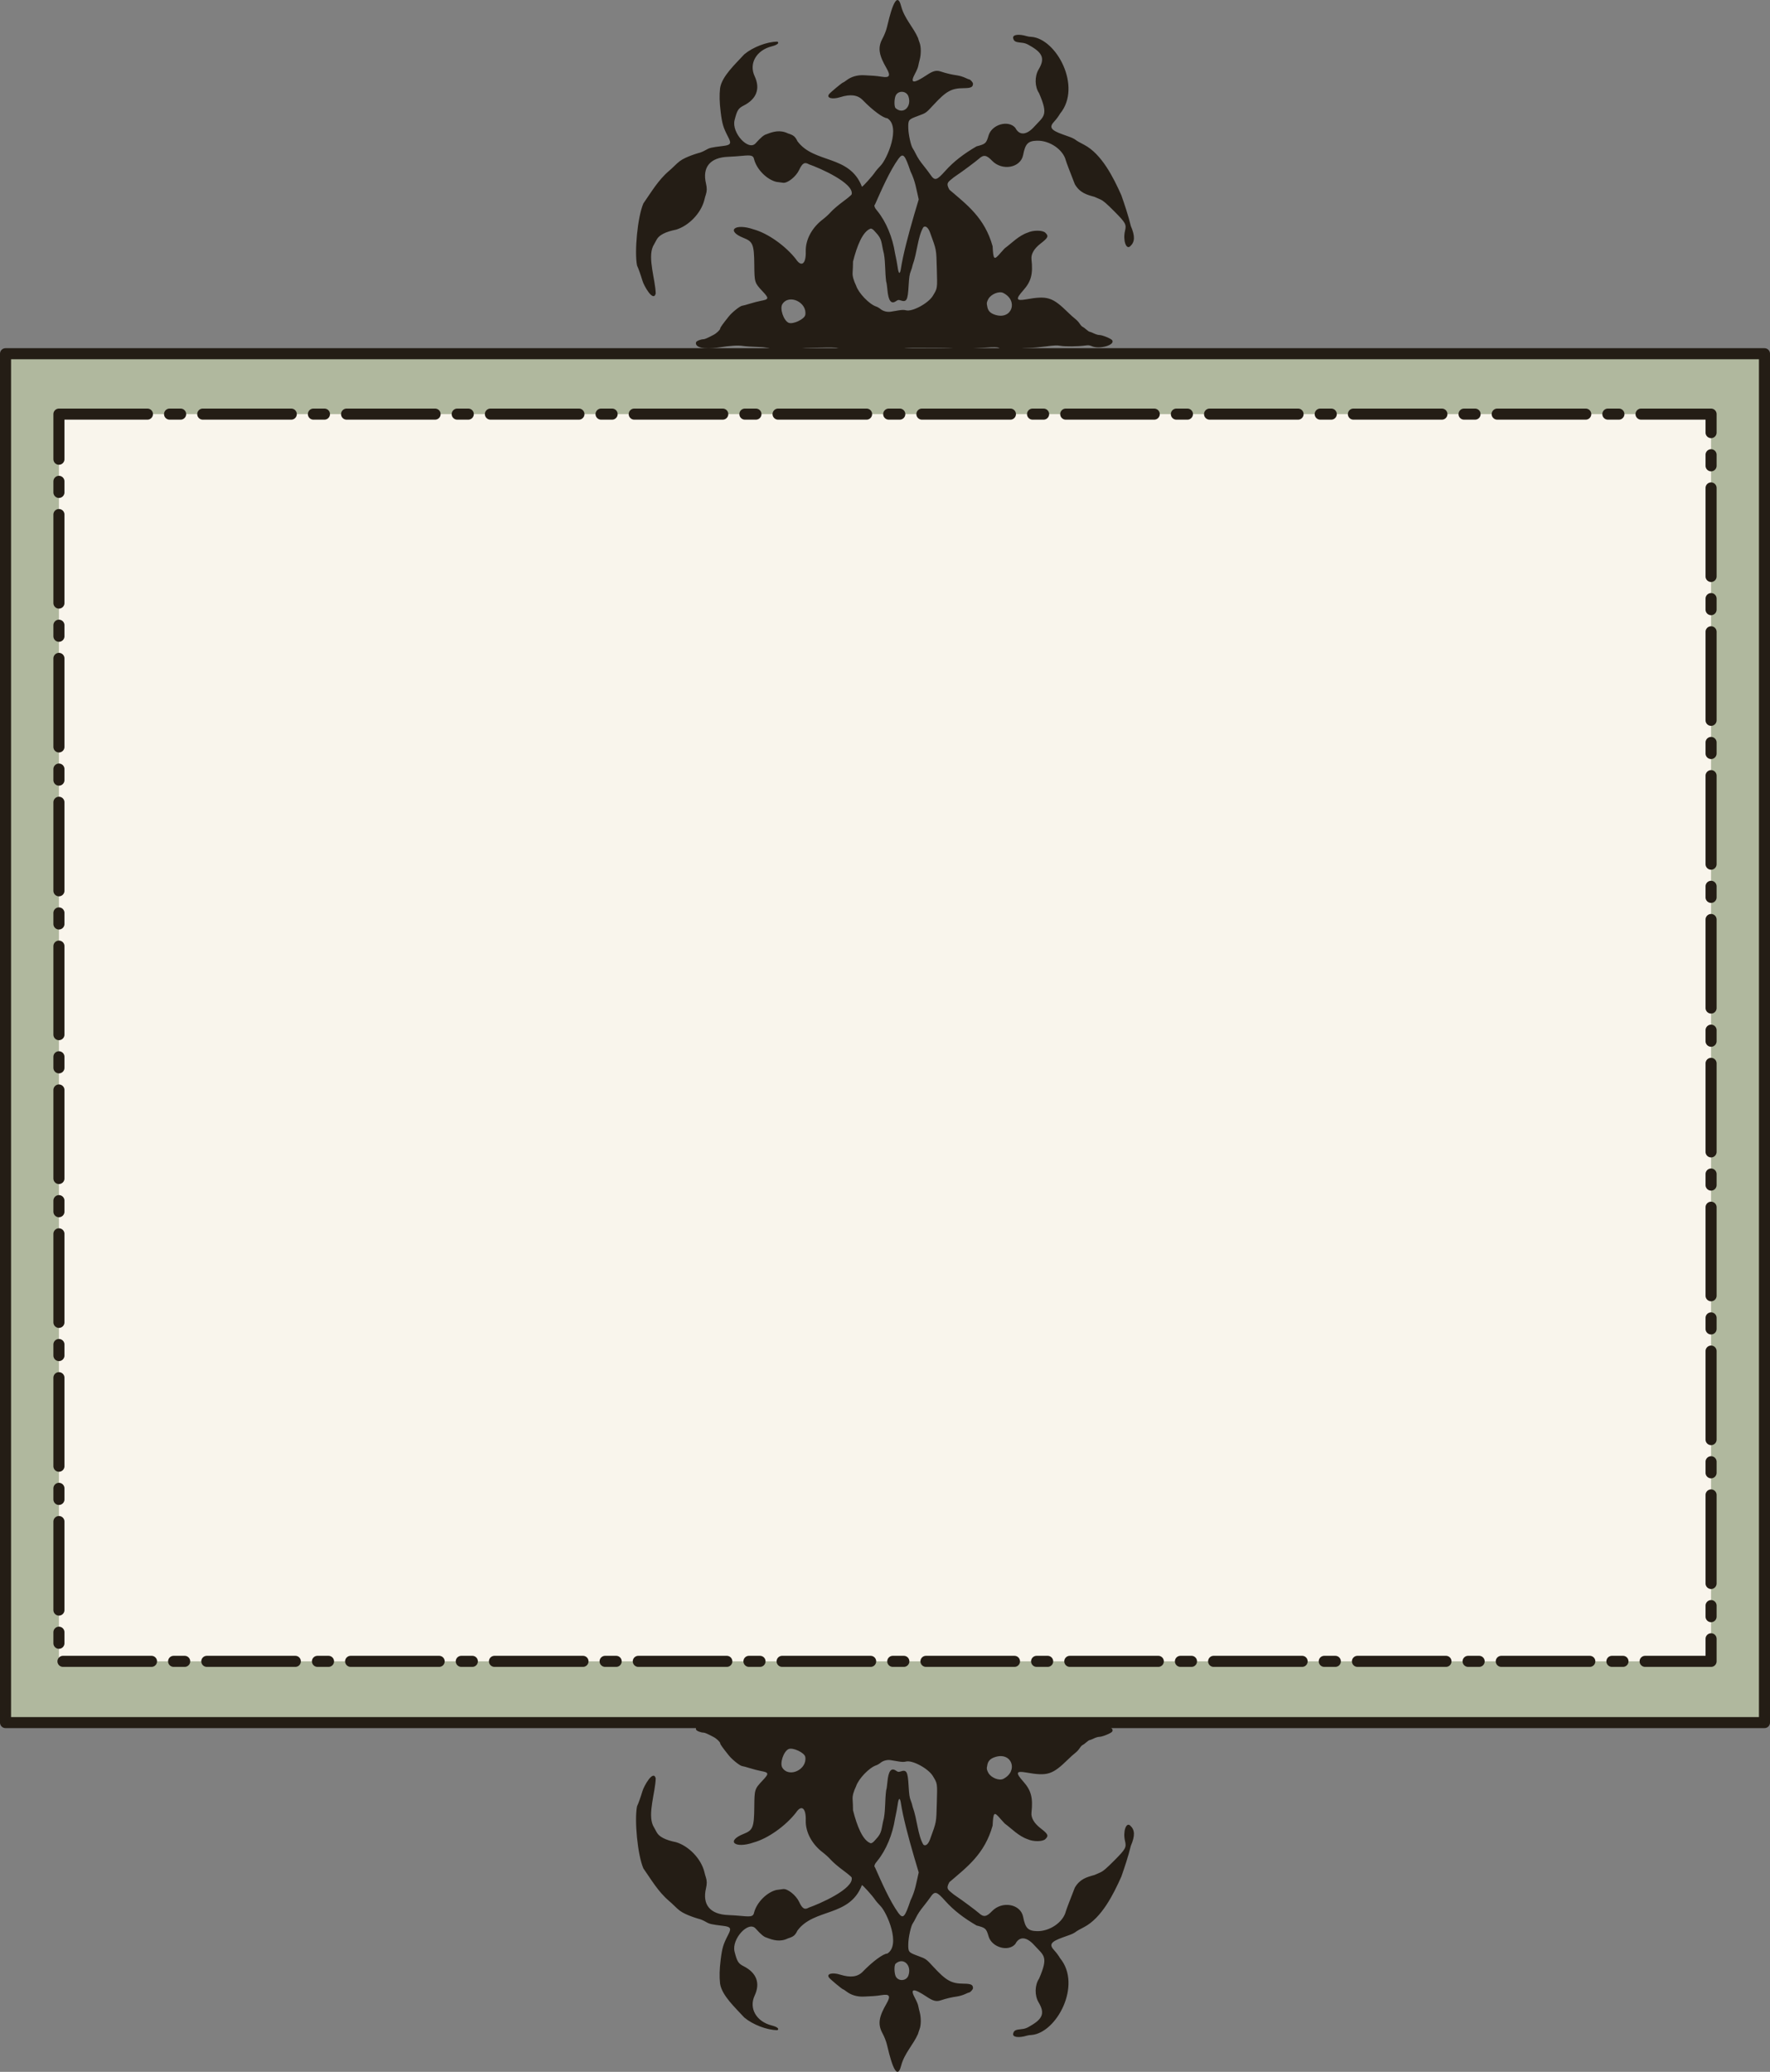 <?xml version="1.0" encoding="UTF-8" standalone="no"?>
<svg
   xml:space="preserve"
   width="640"
   height="749"
   viewBox="0 0 169.333 198.172"
   version="1.1"
   id="svg5145"
   sodipodi:docname="popup_5.svg"
   inkscape:version="1.2.2 (b0a8486541, 2022-12-01)"
   xmlns:inkscape="http://www.inkscape.org/namespaces/inkscape"
   xmlns:sodipodi="http://sodipodi.sourceforge.net/DTD/sodipodi-0.dtd"
   xmlns="http://www.w3.org/2000/svg"
   xmlns:svg="http://www.w3.org/2000/svg"><rect x="0" y="0" width="169.333" height="198.172" fill="#808080" stroke="none"/><defs
     id="defs5149" /><sodipodi:namedview
     id="namedview5147"
     pagecolor="#ffffff"
     bordercolor="#999999"
     borderopacity="1"
     inkscape:showpageshadow="0"
     inkscape:pageopacity="0"
     inkscape:pagecheckerboard="0"
     inkscape:deskcolor="#d1d1d1"
     showgrid="false"
     inkscape:zoom="0.9754033"
     inkscape:cx="147.11863"
     inkscape:cy="404.9607"
     inkscape:window-width="1920"
     inkscape:window-height="1051"
     inkscape:window-x="0"
     inkscape:window-y="0"
     inkscape:window-maximized="1"
     inkscape:current-layer="svg5145" /><path
     d="m 60.944,172.773 c 0.125,-0.255 0.348,-0.88 0.515,-1.442 0.129,-0.471 1.04,-2.105 1.272,-1.236 -0.029,1.317 -0.78,3.381 -0.26,4.514 0.119,0.207 0.233,0.417 0.342,0.629 0.228,0.446 0.84,0.762 1.868,0.968 1.202,0.365 2.376,1.557 2.7,2.827 0.041,0.18 0.09,0.358 0.148,0.533 0.109,0.321 0.112,0.632 0.013,1.048 -0.374,1.572 0.397,2.5 2.132,2.561 0.448,0.02 0.895,0.05 1.342,0.093 0.888,0.085 1.057,0.032 1.133,-0.357 0.275,-0.986 1.235,-1.92 2.127,-2.135 0.222,-0.027 0.508,-0.065 0.635,-0.085 0.422,-0.065 1.239,0.583 1.539,1.22 0.312,0.666 0.526,0.788 0.946,0.544 0.954,-0.326 4.327,-1.788 4.082,-2.873 -0.02,-0.06 -0.396,-0.373 -0.835,-0.697 -0.44,-0.324 -0.954,-0.765 -1.143,-0.978 -0.19,-0.214 -0.528,-0.528 -0.754,-0.697 -1.07,-0.806 -1.692,-1.964 -1.66,-3.09 0.033,-1.193 -0.412,-1.539 -0.942,-0.734 -1,1.277 -2.685,2.471 -4.038,2.844 -1.822,0.63 -2.702,-0.133 -0.949,-0.824 0.873,-0.344 0.986,-0.632 1.005,-2.558 0.016,-1.694 0.025,-1.724 0.797,-2.547 0.636,-0.679 0.617,-0.76 -0.205,-0.912 -0.227,-0.043 -0.686,-0.162 -1.018,-0.265 -0.333,-0.104 -0.654,-0.19 -0.716,-0.193 -0.202,-0.008 -0.959,-0.605 -1.292,-1.02 -0.595,-0.745 -0.828,-1.07 -0.826,-1.162 0.002,-0.118 -0.35,-0.456 -0.63,-0.602 -0.575,-0.303 -0.836,-0.418 -0.955,-0.42 -0.288,-0.008 -0.692,-0.171 -0.727,-0.294 -0.136,-0.492 0.762,-0.71 2.091,-0.508 1.208,0.185 1.91,0.23 2.397,0.154 0.247,-0.039 0.897,-0.08 1.444,-0.094 1.34,-0.031 1.809,-0.331 1.375,-0.878 -0.475,-0.598 -0.532,-0.903 -0.25,-1.331 0.586,-0.894 1.173,-1.178 1.733,-0.84 1.094,0.662 1.253,0.984 1.048,2.118 -0.156,0.852 -0.241,0.811 1.79,0.862 1.208,0.03 1.775,0.02 1.873,-0.034 0.09,-0.05 0.591,-0.071 1.42,-0.062 0.705,0.007 1.525,0 1.825,-0.017 1.312,-0.073 2.648,-0.056 3.133,0.041 0.193,0.039 0.711,0.067 1.15,0.063 0.44,-0.004 1.377,-0.008 2.08,-0.008 0.705,0 1.462,-0.034 1.684,-0.074 0.318,-0.057 0.798,-0.045 2.238,0.054 2.064,0.143 2.06,0.144 2.068,-0.37 0.005,-0.222 -0.189,-0.745 -0.304,-0.824 -0.363,-0.25 -0.332,-1.375 0.045,-1.657 1.404,-1.046 3.285,1.064 1.999,2.241 -0.415,0.38 -0.134,0.595 0.795,0.61 0.601,0.022 1.2,0.072 1.796,0.15 0.862,0.113 1.111,0.124 1.438,0.064 0.431,-0.08 1.693,-0.067 2.33,0.024 0.317,0.045 0.453,0.032 0.656,-0.057 0.736,-0.33 2.261,0.11 1.96,0.565 -0.105,0.16 -0.953,0.506 -1.233,0.503 -0.112,-0.002 -0.348,0.067 -0.526,0.155 -0.178,0.087 -0.36,0.158 -0.403,0.157 -0.044,0 -0.19,0.097 -0.324,0.218 -0.134,0.121 -0.294,0.237 -0.355,0.259 -0.06,0.02 -0.181,0.153 -0.27,0.294 -0.113,0.168 -0.252,0.318 -0.41,0.445 -0.235,0.19 -0.461,0.392 -0.676,0.604 -1.534,1.5 -1.98,1.641 -4.055,1.277 -0.954,-0.167 -1.008,0.019 -0.25,0.872 0.748,0.842 0.936,1.558 0.778,2.965 -0.055,0.495 0.253,1.024 0.88,1.507 0.718,0.553 0.784,0.705 0.448,1.03 -0.26,0.253 -1.154,0.259 -1.69,0.011 -0.86,-0.29 -1.55,-1.023 -2.101,-1.428 -0.03,0 -0.24,-0.219 -0.469,-0.485 -0.654,-0.765 -0.714,-0.72 -0.785,0.609 -0.763,2.736 -2.476,3.981 -4.135,5.408 -0.293,0.535 -0.208,0.672 0.143,0.957 0.174,0.154 0.36,0.295 0.555,0.421 0.444,0.289 1.864,1.345 2.119,1.576 0.456,0.415 0.729,0.376 1.26,-0.178 0.97,-1.012 2.74,-0.689 2.978,0.545 0.206,1.076 0.464,1.343 1.322,1.366 1.213,0.034 2.505,-0.85 2.763,-1.891 0.038,-0.148 0.42,-1.161 0.86,-2.271 0.48,-0.816 1.114,-1.002 1.875,-1.207 l 0.563,-0.247 c 0.282,-0.123 0.57,-0.37 1.345,-1.148 1.083,-1.09 1.168,-1.243 1.018,-1.861 -0.212,-0.88 0.102,-1.827 0.49,-1.478 0.463,0.413 0.482,0.98 0.067,1.942 -0.245,1.013 -0.6,2.065 -0.907,2.943 -0.772,1.728 -1.885,3.946 -3.561,4.829 -0.35,0.175 -0.713,0.382 -0.806,0.46 -0.092,0.079 -0.333,0.203 -0.536,0.276 l -0.709,0.255 c -1.158,0.416 -1.329,0.69 -0.787,1.258 0.205,0.226 0.386,0.472 0.541,0.734 2.113,2.574 -0.353,7.171 -2.76,7.34 -0.141,0.002 -0.282,0.023 -0.418,0.062 -0.784,0.236 -1.385,0.152 -1.315,-0.184 0.057,-0.273 0.198,-0.37 0.591,-0.413 0.574,-0.06 0.66,-0.091 1.204,-0.421 1.063,-0.646 1.223,-1.19 0.637,-2.169 -0.389,-0.649 -0.37,-1.654 0.044,-2.26 0.931,-2.151 0.465,-2.187 -0.449,-3.199 -0.748,-0.833 -1.436,-0.877 -1.822,-0.117 -0.655,0.759 -2.194,0.343 -2.541,-0.685 -0.24,-0.812 -0.286,-0.857 -1.168,-1.09 -1.178,-0.684 -2.171,-1.43 -2.994,-2.35 -0.822,-0.924 -1,-0.969 -1.417,-0.36 -0.118,0.172 -0.376,0.516 -0.574,0.763 -0.463,0.578 -0.61,0.8 -0.848,1.272 -0.077,0.161 -0.164,0.317 -0.259,0.467 -0.176,0.223 -0.424,1.33 -0.436,1.951 -0.015,0.805 0.003,0.827 0.959,1.18 0.741,0.273 0.741,0.273 1.445,1.036 1.226,1.326 1.72,1.6 2.89,1.608 0.707,0.005 0.9,0.099 0.894,0.434 -0.002,0.117 -0.257,0.404 -0.357,0.401 -0.03,0 -0.212,0.073 -0.404,0.164 -0.236,0.104 -0.484,0.178 -0.738,0.221 -0.529,0.074 -1.049,0.195 -1.556,0.363 -0.447,0.155 -0.748,0.082 -1.375,-0.335 -1.298,-0.863 -1.632,-0.809 -1.095,0.179 0.134,0.246 0.26,0.545 0.28,0.662 0.044,0.218 0.094,0.434 0.152,0.649 0.136,0.517 0.131,1.225 -0.012,1.598 -0.058,0.155 -0.11,0.313 -0.155,0.472 -0.442,1.015 -1.292,1.839 -1.604,3.003 -0.486,1.925 -1.169,-1.183 -1.37,-1.991 -0.077,-0.321 -0.25,-0.757 -0.435,-1.1 -0.484,-0.893 -0.29,-1.618 0.395,-2.809 0.422,-0.731 0.303,-0.943 -0.46,-0.817 -0.258,0.042 -0.52,0.073 -0.782,0.092 l -0.896,0.047 c -0.658,0.035 -1.249,-0.138 -1.714,-0.502 -0.137,-0.107 -0.276,-0.195 -0.308,-0.196 -0.075,-0.002 -1.174,-0.915 -1.324,-1.1 -0.303,-0.375 0.284,-0.543 1.051,-0.301 0.994,0.312 1.677,0.221 2.169,-0.288 0.928,-0.962 1.973,-1.733 2.34,-1.725 1.325,-0.818 -0.033,-3.91 -0.63,-4.525 -0.21,-0.214 -0.456,-0.501 -0.545,-0.637 -0.237,-0.358 -1.165,-1.39 -1.252,-1.391 -1.18,3.081 -4.567,2.194 -6.168,4.351 -0.212,0.449 -0.38,0.588 -0.904,0.747 -0.762,0.376 -1.445,0.167 -2.05,-0.073 -0.24,-0.054 -0.548,-0.31 -1.048,-0.87 -0.688,-0.77 -2.314,1.01 -2.015,2.207 0.24,0.952 0.356,1.14 0.878,1.405 1.231,0.627 1.6,1.615 1.045,2.803 -0.568,1.214 0.156,2.485 1.631,2.858 0.526,0.133 0.755,0.32 0.551,0.45 -1.012,-0.004 -2.357,-0.527 -3.172,-1.208 -0.84,-0.923 -2.146,-2.096 -2.318,-3.244 -0.074,-0.665 -0.058,-1.345 0.054,-2.253 0.146,-1.177 0.241,-1.493 0.728,-2.434 0.315,-0.607 0.235,-0.749 -0.465,-0.835 -1.2,-0.146 -1.32,-0.175 -1.714,-0.405 -0.216,-0.127 -0.527,-0.253 -0.69,-0.281 -0.42,-0.125 -0.882,-0.292 -1.232,-0.458 -0.438,-0.21 -0.633,-0.355 -1.11,-0.828 -0.13,-0.128 -0.334,-0.314 -0.455,-0.416 -1.038,-0.882 -1.7,-2.033 -2.455,-3.114 -0.562,-1.31 -0.865,-4.626 -0.606,-5.938 z m 13.903,-3.69 c 0.634,1.001 2.394,0.172 2.193,-1.033 -0.068,-0.406 -1.194,-0.935 -1.599,-0.751 -0.48,0.219 -0.861,1.362 -0.594,1.785 z m 6.759,4.067 c 0.374,1.489 0.932,2.921 1.706,3.161 0.222,-0.052 0.29,-0.178 0.473,-0.374 0.649,-0.674 0.501,-0.982 0.778,-2.038 0.16,-0.947 0.088,-1.664 0.215,-2.664 0.032,-0.053 0.085,-0.401 0.118,-0.775 0.092,-1.059 0.357,-1.413 0.819,-1.096 0.186,0.128 0.25,0.14 0.42,0.082 0.602,-0.205 0.712,-0.011 0.79,1.385 0.047,0.82 0.089,1.104 0.205,1.392 0.079,0.195 0.14,0.397 0.183,0.603 0.437,1.194 0.484,2.699 1.02,3.611 0.208,0.179 0.467,-0.024 0.64,-0.5 0.63,-1.731 0.597,-1.552 0.651,-3.469 0.055,-1.939 0.068,-1.846 -0.38,-2.591 -0.437,-0.723 -1.988,-1.555 -2.58,-1.383 -0.165,0.048 -0.376,0.044 -0.712,-0.013 l -0.738,-0.123 c -0.336,-0.055 -0.74,0.051 -0.984,0.26 -0.107,0.09 -0.29,0.195 -0.408,0.235 -0.666,0.22 -1.683,1.28 -1.922,2.001 -0.22,0.46 -0.359,0.891 -0.334,1.246 0.024,0.349 0.037,0.699 0.04,1.049 z m 2.104,5.465 c 0.629,1.412 1.393,3.18 2.24,4.368 0.448,0.59 0.609,0.423 1.154,-1.2 0.467,-0.946 0.556,-1.705 0.788,-2.686 -0.603,-1.993 -1.15,-3.908 -1.499,-5.524 -0.077,-0.356 -0.166,-0.827 -0.197,-1.048 -0.094,-0.65 -0.23,-0.595 -0.325,0.132 -0.034,0.254 -0.145,0.84 -0.248,1.303 -0.227,1.485 -0.842,2.998 -1.693,4.038 -0.255,0.285 -0.343,0.531 -0.22,0.616 z m 2.018,10.49 c 0.299,0.445 1.006,0.353 1.179,-0.152 0.342,-0.993 -0.497,-1.769 -1.222,-1.13 -0.17,0.15 -0.14,1.01 0.043,1.283 z m 8.831,-19.52 c 0.27,0.465 1.032,0.767 1.427,0.564 1.474,-0.756 0.808,-2.586 -0.763,-2.094 -0.512,0.161 -0.73,0.406 -0.787,0.888 -0.075,0.266 0.016,0.437 0.123,0.64 z m -7.312,-5.177 c 0.122,0.003 0.172,0.018 0.111,0.034 -0.074,0.015 -0.151,0.013 -0.224,-0.006 -0.06,-0.018 -0.01,-0.03 0.113,-0.028 z"
     style="fill:#241d15;fill-opacity:1;stroke-width:0.066"
     id="path453-3" /><path
     d="m 60.944,25.399 c 0.125,0.255 0.348,0.88 0.515,1.442 0.129,0.471 1.04,2.105 1.272,1.236 -0.029,-1.317 -0.78,-3.381 -0.26,-4.514 0.119,-0.207 0.233,-0.417 0.342,-0.629 0.228,-0.446 0.84,-0.762 1.868,-0.968 1.202,-0.365 2.376,-1.557 2.7,-2.827 0.041,-0.18 0.09,-0.358 0.148,-0.533 0.109,-0.321 0.112,-0.632 0.013,-1.048 -0.374,-1.572 0.397,-2.5 2.132,-2.561 0.448,-0.02 0.895,-0.05 1.342,-0.093 0.888,-0.085 1.057,-0.032 1.133,0.357 0.275,0.986 1.235,1.92 2.127,2.135 0.222,0.027 0.508,0.065 0.635,0.085 0.422,0.065 1.239,-0.583 1.539,-1.22 0.312,-0.666 0.526,-0.788 0.946,-0.544 0.954,0.326 4.327,1.788 4.082,2.873 -0.02,0.06 -0.396,0.373 -0.835,0.697 -0.44,0.324 -0.954,0.765 -1.143,0.978 -0.19,0.214 -0.528,0.528 -0.754,0.697 -1.07,0.806 -1.692,1.964 -1.66,3.09 0.033,1.193 -0.412,1.539 -0.942,0.734 -1,-1.277 -2.685,-2.471 -4.038,-2.844 -1.822,-0.63 -2.702,0.133 -0.949,0.824 0.873,0.344 0.986,0.632 1.005,2.558 0.016,1.694 0.025,1.724 0.797,2.547 0.636,0.679 0.617,0.76 -0.205,0.912 -0.227,0.043 -0.686,0.162 -1.018,0.265 -0.333,0.104 -0.654,0.19 -0.716,0.193 -0.202,0.008 -0.959,0.605 -1.292,1.02 -0.595,0.745 -0.828,1.07 -0.826,1.162 0.002,0.118 -0.35,0.456 -0.63,0.602 -0.575,0.303 -0.836,0.418 -0.955,0.42 -0.288,0.008 -0.692,0.171 -0.727,0.294 -0.136,0.492 0.762,0.71 2.091,0.508 1.208,-0.185 1.91,-0.23 2.397,-0.154 0.247,0.039 0.897,0.08 1.444,0.094 1.34,0.031 1.809,0.331 1.375,0.878 -0.475,0.598 -0.532,0.903 -0.25,1.331 0.586,0.894 1.173,1.178 1.733,0.84 1.094,-0.662 1.253,-0.984 1.048,-2.118 -0.156,-0.852 -0.241,-0.811 1.79,-0.862 1.208,-0.03 1.775,-0.02 1.873,0.034 0.09,0.05 0.591,0.071 1.42,0.062 0.705,-0.007 1.525,0 1.825,0.017 1.312,0.073 2.648,0.056 3.133,-0.041 0.193,-0.039 0.711,-0.067 1.15,-0.063 0.44,0.004 1.377,0.008 2.08,0.008 0.705,0 1.462,0.034 1.684,0.074 0.318,0.057 0.798,0.045 2.238,-0.054 2.064,-0.143 2.06,-0.144 2.068,0.37 0.005,0.222 -0.189,0.745 -0.304,0.824 -0.363,0.25 -0.332,1.375 0.045,1.657 1.404,1.046 3.285,-1.064 1.999,-2.241 -0.415,-0.38 -0.134,-0.595 0.795,-0.61 0.601,-0.022 1.2,-0.073 1.796,-0.15 0.862,-0.113 1.111,-0.124 1.438,-0.064 0.431,0.08 1.693,0.067 2.33,-0.024 0.317,-0.045 0.453,-0.032 0.656,0.057 0.736,0.33 2.261,-0.11 1.96,-0.565 -0.105,-0.16 -0.953,-0.506 -1.233,-0.503 -0.112,0.002 -0.348,-0.067 -0.526,-0.155 -0.178,-0.087 -0.36,-0.158 -0.403,-0.157 -0.044,0 -0.19,-0.097 -0.324,-0.218 -0.134,-0.121 -0.294,-0.237 -0.355,-0.259 -0.06,-0.02 -0.181,-0.153 -0.27,-0.294 -0.113,-0.168 -0.252,-0.318 -0.41,-0.445 -0.235,-0.19 -0.461,-0.392 -0.676,-0.604 -1.534,-1.5 -1.98,-1.641 -4.055,-1.277 -0.954,0.167 -1.008,-0.019 -0.25,-0.872 0.748,-0.842 0.936,-1.558 0.778,-2.965 -0.055,-0.495 0.253,-1.024 0.88,-1.507 0.718,-0.553 0.784,-0.705 0.448,-1.03 -0.26,-0.253 -1.154,-0.259 -1.69,-0.011 -0.86,0.29 -1.55,1.023 -2.101,1.428 -0.03,0 -0.24,0.219 -0.469,0.485 -0.654,0.765 -0.714,0.72 -0.785,-0.609 -0.763,-2.736 -2.476,-3.981 -4.135,-5.408 -0.293,-0.535 -0.208,-0.672 0.143,-0.957 0.174,-0.154 0.36,-0.295 0.555,-0.421 0.444,-0.289 1.864,-1.345 2.119,-1.576 0.456,-0.415 0.729,-0.376 1.26,0.178 0.97,1.012 2.74,0.689 2.978,-0.545 0.206,-1.076 0.464,-1.343 1.322,-1.366 1.213,-0.034 2.505,0.85 2.763,1.891 0.038,0.148 0.42,1.161 0.86,2.271 0.48,0.816 1.114,1.002 1.875,1.207 l 0.563,0.247 c 0.282,0.123 0.57,0.37 1.345,1.148 1.083,1.09 1.168,1.243 1.018,1.861 -0.212,0.88 0.102,1.827 0.49,1.478 0.463,-0.413 0.482,-0.98 0.067,-1.942 -0.245,-1.013 -0.6,-2.065 -0.907,-2.943 -0.772,-1.728 -1.885,-3.946 -3.561,-4.829 -0.35,-0.175 -0.713,-0.382 -0.806,-0.46 -0.092,-0.079 -0.333,-0.203 -0.536,-0.276 l -0.709,-0.255 c -1.158,-0.416 -1.329,-0.69 -0.787,-1.258 0.205,-0.226 0.386,-0.472 0.541,-0.734 2.113,-2.574 -0.353,-7.171 -2.76,-7.34 -0.141,-0.002 -0.282,-0.023 -0.418,-0.062 -0.784,-0.236 -1.385,-0.152 -1.315,0.184 0.057,0.273 0.198,0.37 0.591,0.413 0.574,0.06 0.66,0.091 1.204,0.421 1.063,0.646 1.223,1.19 0.637,2.169 -0.389,0.649 -0.37,1.654 0.044,2.26 0.931,2.151 0.465,2.187 -0.449,3.199 -0.748,0.833 -1.436,0.877 -1.822,0.117 -0.655,-0.759 -2.194,-0.343 -2.541,0.685 -0.24,0.812 -0.286,0.857 -1.168,1.09 -1.178,0.684 -2.171,1.43 -2.994,2.35 -0.822,0.924 -1,0.969 -1.417,0.36 -0.118,-0.172 -0.376,-0.516 -0.574,-0.763 -0.463,-0.578 -0.61,-0.8 -0.848,-1.272 -0.077,-0.161 -0.164,-0.317 -0.259,-0.467 -0.176,-0.223 -0.424,-1.33 -0.436,-1.951 -0.015,-0.805 0.003,-0.827 0.959,-1.18 0.741,-0.273 0.741,-0.273 1.445,-1.036 1.226,-1.326 1.72,-1.6 2.89,-1.608 0.707,-0.005 0.9,-0.099 0.894,-0.434 -0.002,-0.117 -0.257,-0.404 -0.357,-0.401 -0.03,0 -0.212,-0.073 -0.404,-0.164 -0.236,-0.104 -0.484,-0.178 -0.738,-0.221 -0.529,-0.074 -1.049,-0.195 -1.556,-0.363 -0.447,-0.155 -0.748,-0.082 -1.375,0.335 -1.298,0.863 -1.632,0.809 -1.095,-0.179 0.134,-0.246 0.26,-0.545 0.28,-0.662 0.044,-0.218 0.094,-0.434 0.152,-0.649 0.136,-0.517 0.131,-1.225 -0.012,-1.598 -0.058,-0.155 -0.11,-0.313 -0.155,-0.472 -0.442,-1.015 -1.292,-1.839 -1.604,-3.003 -0.486,-1.925 -1.169,1.183 -1.37,1.991 -0.077,0.321 -0.25,0.757 -0.435,1.1 -0.484,0.893 -0.29,1.617 0.395,2.809 0.422,0.731 0.303,0.943 -0.46,0.817 -0.258,-0.042 -0.52,-0.073 -0.782,-0.092 L 82.672,7.196 c -0.658,-0.035 -1.249,0.138 -1.714,0.502 -0.137,0.107 -0.276,0.195 -0.308,0.196 -0.075,0.002 -1.174,0.915 -1.324,1.1 -0.303,0.375 0.284,0.543 1.051,0.301 0.994,-0.312 1.677,-0.221 2.169,0.288 0.928,0.962 1.973,1.733 2.34,1.725 1.325,0.818 -0.033,3.91 -0.63,4.525 -0.21,0.214 -0.456,0.501 -0.545,0.637 -0.237,0.358 -1.165,1.39 -1.252,1.391 -1.18,-3.081 -4.567,-2.194 -6.168,-4.351 -0.212,-0.449 -0.38,-0.588 -0.904,-0.747 -0.762,-0.376 -1.445,-0.167 -2.05,0.073 -0.24,0.054 -0.548,0.31 -1.048,0.87 -0.688,0.77 -2.314,-1.01 -2.015,-2.207 0.24,-0.952 0.356,-1.14 0.878,-1.405 C 72.383,9.468 72.752,8.481 72.197,7.292 c -0.568,-1.214 0.156,-2.485 1.631,-2.858 0.526,-0.133 0.755,-0.32 0.551,-0.45 -1.012,0.004 -2.357,0.527 -3.172,1.208 -0.84,0.923 -2.146,2.096 -2.318,3.244 -0.074,0.665 -0.058,1.345 0.054,2.253 0.146,1.177 0.241,1.493 0.728,2.434 0.315,0.607 0.235,0.749 -0.465,0.835 -1.2,0.146 -1.32,0.175 -1.714,0.405 -0.216,0.127 -0.527,0.253 -0.69,0.281 -0.42,0.125 -0.882,0.292 -1.232,0.458 -0.438,0.21 -0.633,0.355 -1.11,0.828 -0.13,0.128 -0.334,0.314 -0.455,0.416 -1.038,0.882 -1.7,2.033 -2.455,3.114 -0.562,1.31 -0.865,4.626 -0.606,5.938 z m 13.903,3.69 c 0.634,-1.001 2.394,-0.172 2.193,1.033 -0.068,0.406 -1.194,0.935 -1.599,0.751 -0.48,-0.219 -0.861,-1.362 -0.594,-1.785 z M 81.606,25.022 c 0.374,-1.489 0.932,-2.921 1.706,-3.161 0.222,0.052 0.29,0.178 0.473,0.374 0.649,0.674 0.501,0.982 0.778,2.038 0.16,0.947 0.088,1.664 0.215,2.664 0.032,0.053 0.085,0.401 0.118,0.775 0.092,1.059 0.357,1.413 0.819,1.096 0.186,-0.128 0.25,-0.14 0.42,-0.082 0.602,0.205 0.712,0.011 0.79,-1.385 0.047,-0.82 0.089,-1.104 0.205,-1.392 0.079,-0.195 0.14,-0.397 0.183,-0.603 0.437,-1.194 0.484,-2.699 1.02,-3.611 0.208,-0.179 0.467,0.024 0.64,0.5 0.63,1.731 0.597,1.552 0.651,3.469 0.055,1.939 0.068,1.846 -0.38,2.591 -0.437,0.723 -1.988,1.555 -2.58,1.383 -0.165,-0.048 -0.376,-0.044 -0.712,0.013 l -0.738,0.123 c -0.336,0.055 -0.74,-0.051 -0.984,-0.26 -0.107,-0.09 -0.29,-0.195 -0.408,-0.235 -0.666,-0.22 -1.683,-1.28 -1.922,-2.001 -0.22,-0.46 -0.359,-0.891 -0.334,-1.246 0.024,-0.349 0.037,-0.699 0.04,-1.049 z m 2.104,-5.465 c 0.629,-1.412 1.393,-3.18 2.24,-4.368 0.448,-0.59 0.609,-0.423 1.154,1.2 0.467,0.946 0.556,1.705 0.788,2.686 -0.603,1.993 -1.15,3.908 -1.499,5.524 -0.077,0.356 -0.166,0.827 -0.197,1.048 -0.094,0.65 -0.23,0.595 -0.325,-0.132 -0.034,-0.254 -0.145,-0.84 -0.248,-1.303 -0.227,-1.485 -0.842,-2.998 -1.693,-4.038 -0.255,-0.285 -0.343,-0.531 -0.22,-0.616 z M 85.728,9.067 c 0.299,-0.445 1.006,-0.353 1.179,0.152 0.342,0.993 -0.497,1.769 -1.222,1.13 -0.17,-0.15 -0.14,-1.01 0.043,-1.283 z m 8.831,19.52 c 0.27,-0.465 1.032,-0.767 1.427,-0.564 1.474,0.756 0.808,2.586 -0.763,2.094 -0.512,-0.161 -0.73,-0.406 -0.787,-0.888 -0.075,-0.266 0.016,-0.437 0.123,-0.64 z m -7.312,5.177 c 0.122,-0.003 0.172,-0.018 0.111,-0.034 -0.074,-0.015 -0.151,-0.013 -0.224,0.006 -0.06,0.018 -0.01,0.03 0.113,0.028 z"
     style="fill:#241d15;fill-opacity:1;stroke-width:0.066"
     id="path453" /><path
     d="M 0.529,33.833 H 168.804 V 164.766 H 0.529 Z"
     style="display:inline;fill:#b0b89e;fill-opacity:1;stroke:#241d15;stroke-width:1.058;stroke-linecap:round;stroke-linejoin:round;stroke-dasharray:none;stroke-dashoffset:0;stroke-opacity:1;stop-color:#000000"
     id="path5141" /><path
     d="M 5.637,39.61 H 163.696 V 158.908 H 5.637 Z"
     style="display:inline;fill:#f9f5ec;fill-opacity:1;stroke:#241d15;stroke-width:1.058;stroke-linecap:round;stroke-linejoin:round;stroke-dasharray:8.468, 2.117, 1.058, 2.117;stroke-dashoffset:0;stroke-opacity:1;stop-color:#000000"
     id="path5143" /></svg>
